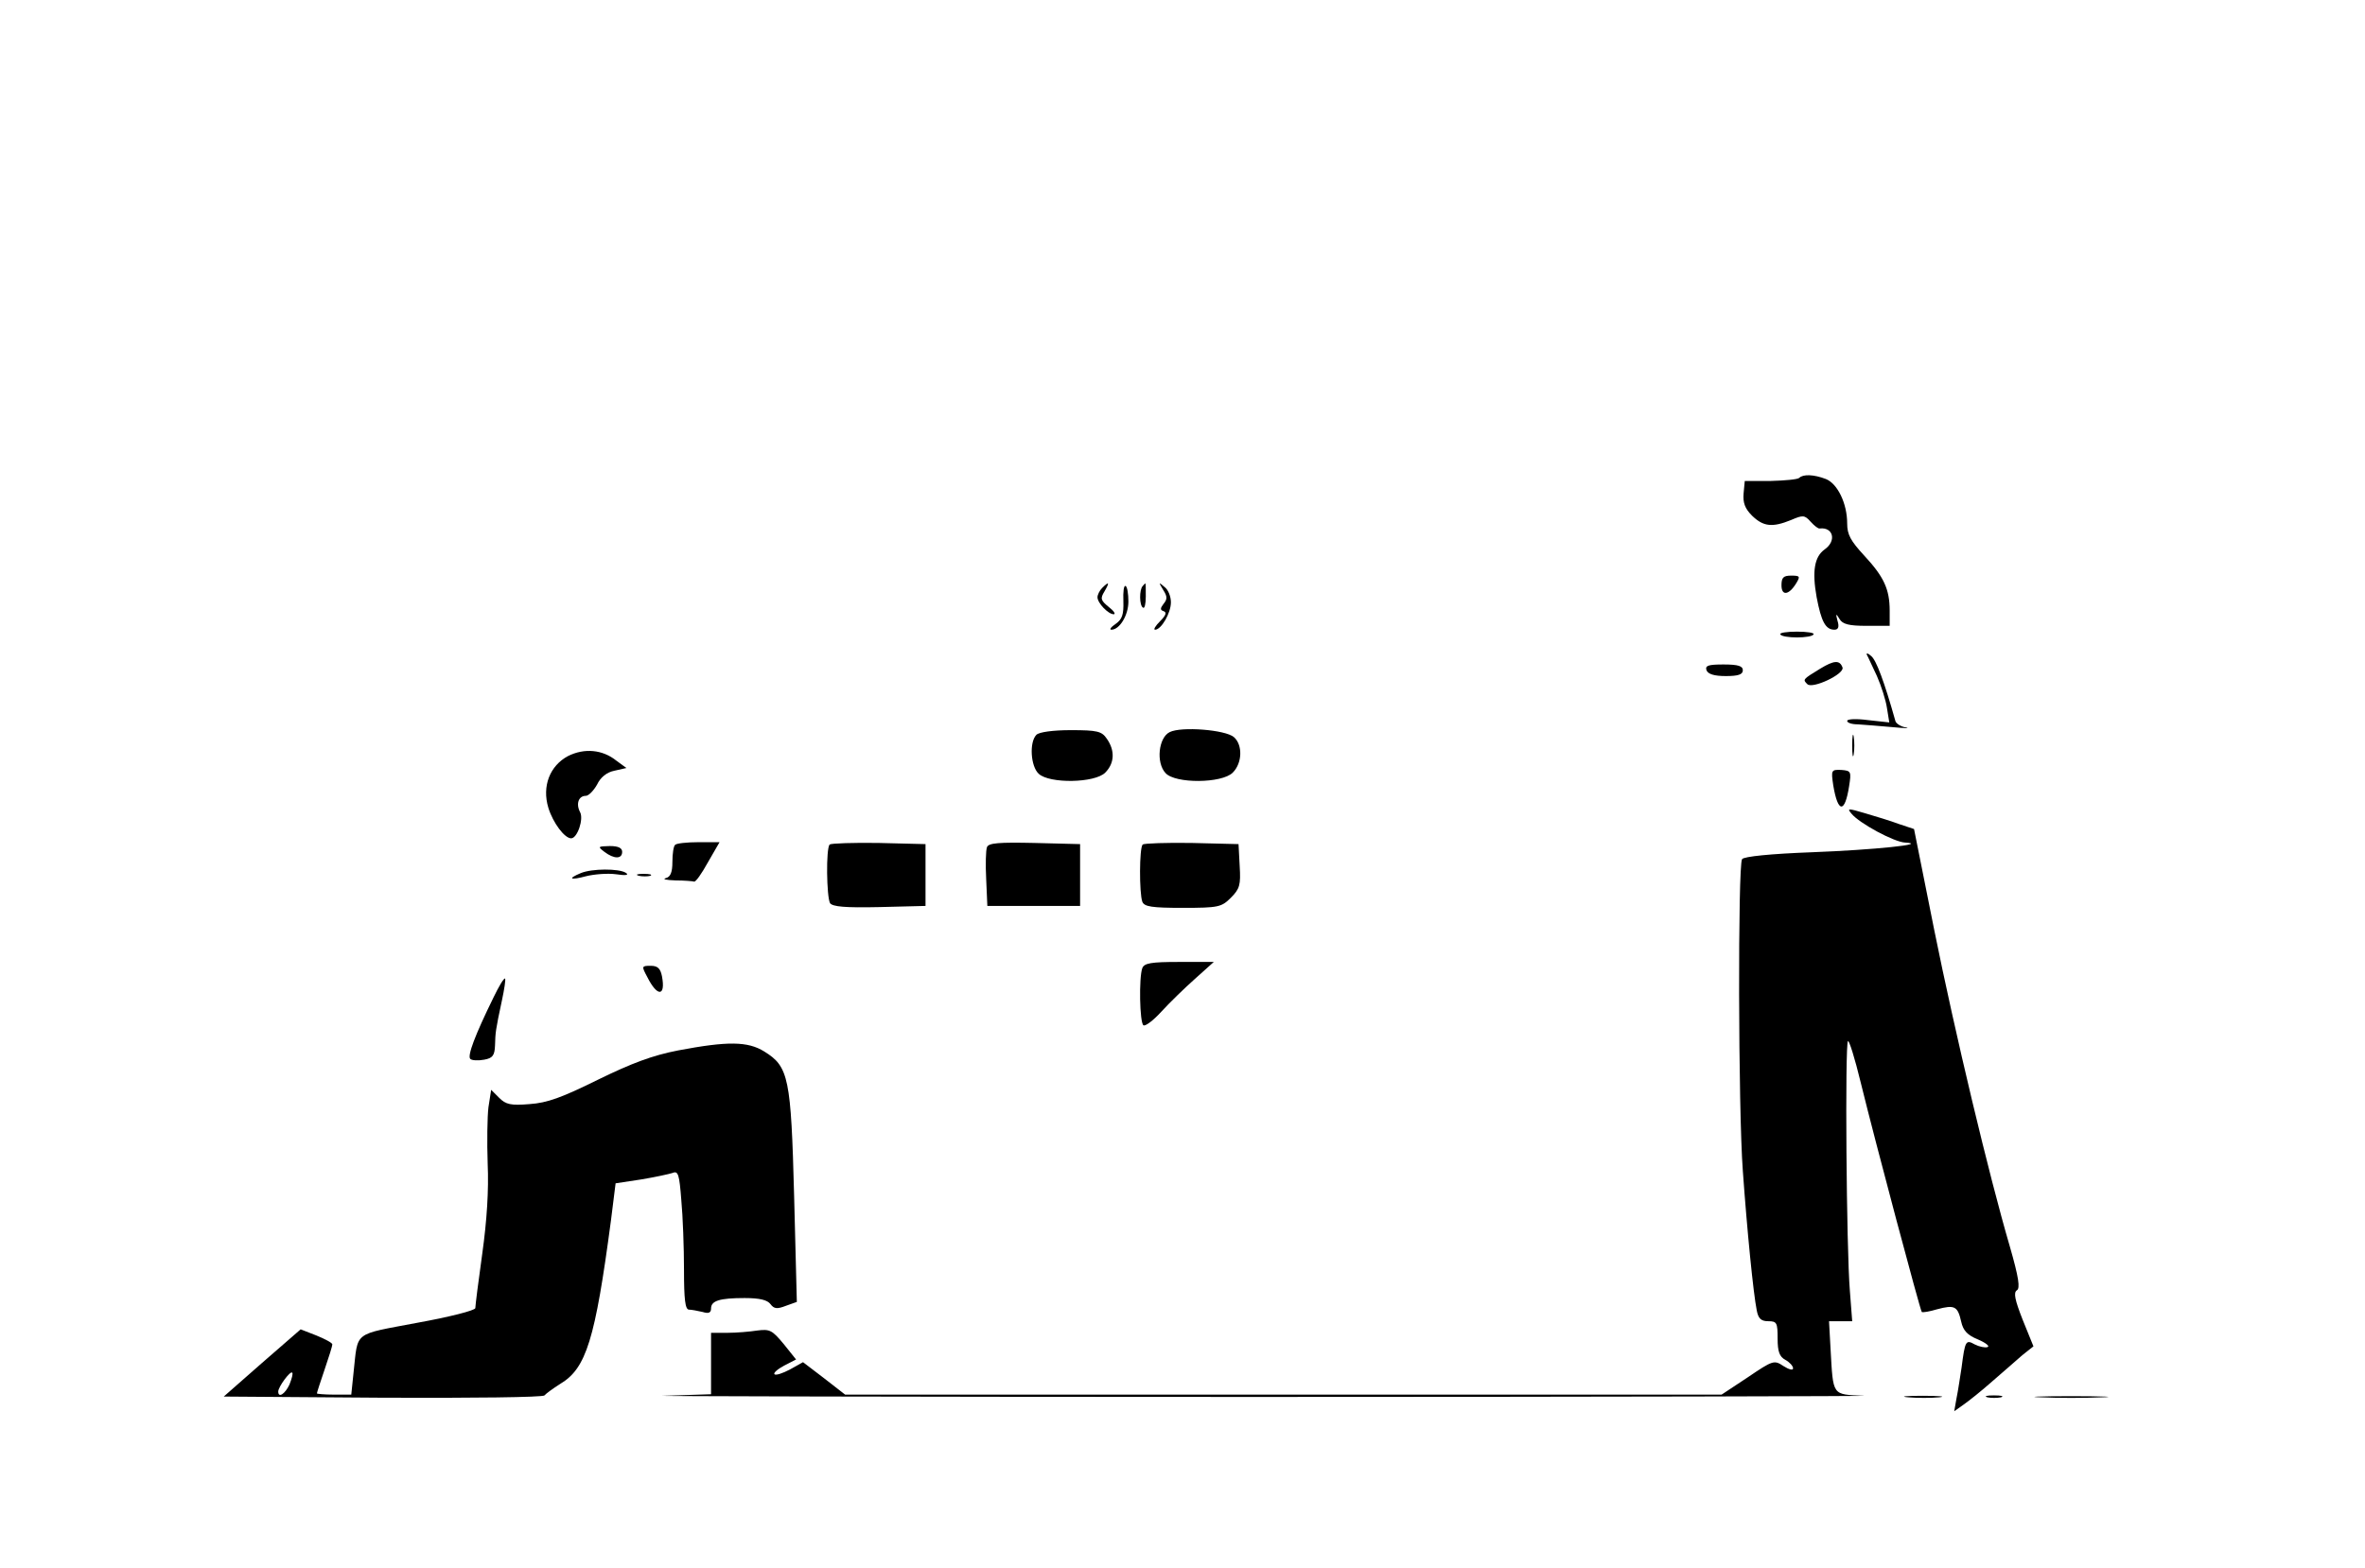<?xml version="1.0" standalone="no"?>
<!DOCTYPE svg PUBLIC "-//W3C//DTD SVG 20010904//EN"
 "http://www.w3.org/TR/2001/REC-SVG-20010904/DTD/svg10.dtd">
<svg version="1.0" xmlns="http://www.w3.org/2000/svg"
 width="612pt" height="406pt" viewBox="0 0 612 406"
 preserveAspectRatio="xMidYMid meet">

<g transform="translate(0,406) scale(0.1,-0.1)"
fill="#000000" stroke="none">
<path d="M4656 2823 c-4 -4 -37 -7 -74 -8 l-67 0 -3 -32 c-2 -24 3 -39 22 -58
29 -28 52 -31 101 -11 30 13 35 13 50 -4 10 -11 20 -19 24 -18 35 4 44 -32 13
-54 -27 -19 -33 -57 -21 -124 12 -63 23 -84 46 -84 10 0 13 7 8 23 -5 19 -4
20 5 5 8 -14 25 -18 70 -18 l60 0 0 39 c0 56 -15 88 -66 143 -35 38 -44 54
-44 83 0 52 -25 103 -55 115 -31 12 -59 13 -69 3z"/>
<path d="M4610 2545 c0 -28 19 -26 38 5 11 18 10 20 -13 20 -20 0 -25 -5 -25
-25z"/>
<path d="M2852 2538 c-7 -7 -12 -18 -12 -24 0 -15 28 -44 42 -44 6 0 0 9 -13
19 -21 17 -22 22 -11 40 14 24 12 27 -6 9z"/>
<path d="M2907 2504 c1 -35 -3 -47 -20 -59 -12 -8 -17 -15 -11 -15 21 0 44 37
44 73 0 20 -3 38 -7 40 -5 3 -7 -15 -6 -39z"/>
<path d="M2957 2543 c-9 -9 -9 -51 1 -56 4 -3 7 10 7 29 0 19 0 34 -1 34 0 0
-4 -3 -7 -7z"/>
<path d="M3010 2533 c11 -17 11 -24 1 -36 -9 -12 -9 -16 0 -19 9 -3 6 -11 -9
-26 -12 -12 -18 -22 -13 -22 16 0 41 43 41 71 0 15 -7 33 -17 40 -15 13 -15
12 -3 -8z"/>
<path d="M4607 2418 c2 -5 22 -8 43 -8 21 0 41 3 43 8 3 4 -17 7 -43 7 -26 0
-46 -3 -43 -7z"/>
<path d="M4831 2365 c3 -5 14 -30 26 -55 11 -25 23 -62 26 -83 l6 -37 -55 6
c-30 4 -54 3 -54 -2 0 -5 12 -9 28 -9 15 -1 54 -4 87 -7 33 -3 50 -4 37 -1
-13 2 -25 10 -27 16 -29 103 -50 159 -63 169 -8 7 -13 9 -11 3z"/>
<path d="M4710 2329 c-46 -28 -45 -28 -33 -40 13 -13 96 26 91 43 -7 20 -22
19 -58 -3z"/>
<path d="M4416 2325 c4 -10 20 -15 50 -15 32 0 44 4 44 15 0 11 -12 15 -50 15
-40 0 -48 -3 -44 -15z"/>
<path d="M3027 2165 c-29 -14 -36 -79 -11 -106 25 -28 146 -27 174 1 25 25 26
72 3 92 -22 19 -136 28 -166 13z"/>
<path d="M2682 2158 c-19 -19 -15 -82 6 -101 28 -26 145 -24 172 3 24 24 26
57 4 88 -13 19 -24 22 -93 22 -46 0 -82 -5 -89 -12z"/>
<path d="M4793 2130 c0 -25 2 -35 4 -22 2 12 2 32 0 45 -2 12 -4 2 -4 -23z"/>
<path d="M1470 2103 c-47 -25 -68 -78 -51 -134 12 -39 42 -79 59 -79 16 0 33
50 23 68 -11 21 -4 42 15 42 7 0 20 13 29 29 9 19 25 32 45 36 l31 7 -26 19
c-36 29 -83 33 -125 12z"/>
<path d="M4744 2027 c12 -72 30 -73 41 -2 6 38 5 40 -20 42 -26 1 -27 0 -21
-40z"/>
<path d="M4791 1954 c20 -25 111 -74 139 -75 64 -4 -82 -19 -240 -25 -107 -4
-178 -11 -182 -18 -11 -17 -10 -647 2 -807 11 -154 27 -316 36 -361 4 -21 11
-28 30 -28 22 0 24 -4 24 -45 0 -34 5 -47 20 -55 11 -6 20 -16 20 -22 0 -6
-11 -3 -25 6 -24 16 -27 15 -92 -29 l-68 -45 -1134 0 -1134 0 -54 42 -55 42
-34 -19 c-19 -10 -37 -16 -40 -12 -3 3 8 13 25 22 l31 16 -32 40 c-30 36 -36
39 -68 35 -19 -3 -54 -6 -77 -6 l-43 0 0 -80 0 -79 -122 -4 c-68 -1 620 -3
1527 -3 908 0 1617 2 1578 3 -83 4 -79 -2 -86 121 l-4 72 30 0 30 0 -6 78 c-9
106 -13 639 -5 647 3 3 18 -45 33 -107 39 -159 154 -590 158 -594 2 -2 20 1
40 7 45 12 53 8 62 -32 5 -23 16 -35 43 -46 21 -9 32 -18 25 -20 -7 -2 -21 1
-33 7 -23 13 -25 10 -34 -60 -4 -25 -9 -60 -13 -79 l-6 -34 24 17 c13 9 47 36
74 60 28 24 63 55 78 68 l29 23 -28 69 c-20 51 -24 70 -15 76 9 5 5 33 -18
113 -54 184 -142 553 -196 821 l-52 260 -39 13 c-21 8 -61 20 -88 28 -44 13
-47 13 -35 -1z"/>
<path d="M1747 1873 c-4 -3 -7 -23 -7 -44 0 -27 -5 -39 -17 -42 -10 -3 1 -5
25 -6 23 0 45 -2 48 -3 4 -2 20 21 36 50 l30 52 -54 0 c-30 0 -58 -3 -61 -7z"/>
<path d="M2147 1874 c-10 -10 -8 -136 1 -152 7 -9 39 -12 128 -10 l119 3 0 80
0 80 -121 3 c-66 1 -123 -1 -127 -4z"/>
<path d="M2554 1867 c-3 -8 -4 -45 -2 -83 l3 -69 120 0 120 0 0 80 0 80 -118
3 c-93 2 -119 0 -123 -11z"/>
<path d="M2957 1874 c-9 -9 -9 -126 -1 -148 5 -13 24 -16 105 -16 92 0 100 2
124 26 23 23 26 33 23 82 l-3 57 -121 3 c-66 1 -123 -1 -127 -4z"/>
<path d="M1564 1855 c25 -19 46 -19 46 0 0 10 -10 15 -32 15 -31 -1 -32 -1
-14 -15z"/>
<path d="M1503 1800 c-36 -15 -27 -19 14 -8 20 5 55 8 77 5 26 -4 35 -2 25 4
-18 11 -87 11 -116 -1z"/>
<path d="M1653 1793 c9 -2 23 -2 30 0 6 3 -1 5 -18 5 -16 0 -22 -2 -12 -5z"/>
<path d="M2956 1554 c-9 -24 -7 -142 3 -148 5 -3 26 13 46 35 21 23 60 61 87
85 l49 44 -90 0 c-72 0 -90 -3 -95 -16z"/>
<path d="M1675 1531 c26 -52 48 -51 38 2 -4 20 -11 27 -29 27 -24 0 -24 -1 -9
-29z"/>
<path d="M1277 1478 c-48 -98 -68 -151 -60 -159 4 -4 20 -5 36 -2 22 4 27 11
28 37 1 33 1 38 18 117 6 28 10 54 8 56 -3 2 -16 -20 -30 -49z"/>
<path d="M1755 1341 c-67 -13 -120 -33 -208 -76 -93 -46 -131 -60 -177 -63
-48 -4 -61 -1 -78 16 l-21 21 -7 -45 c-3 -24 -4 -90 -2 -147 3 -67 -2 -146
-14 -232 -10 -71 -18 -135 -18 -141 0 -6 -67 -23 -150 -38 -168 -32 -153 -20
-165 -128 l-6 -58 -45 0 c-24 0 -44 2 -44 3 0 2 9 30 20 62 11 32 20 61 20 65
0 4 -19 14 -41 23 l-41 16 -100 -87 -99 -87 413 -3 c226 -1 414 1 417 6 3 4
22 18 41 30 67 40 90 114 131 423 l12 96 66 10 c36 6 73 14 82 17 14 6 17 -5
22 -70 4 -42 7 -124 7 -181 0 -76 3 -103 13 -103 6 0 22 -3 35 -6 16 -5 22 -2
22 9 0 20 22 27 87 27 39 0 59 -5 67 -16 9 -12 17 -13 40 -4 l28 10 -7 273
c-8 307 -14 336 -77 375 -43 27 -96 27 -223 3z m-1006 -865 c-11 -24 -29 -36
-29 -18 0 12 31 54 36 49 3 -2 -1 -16 -7 -31z"/>
<path d="M4938 443 c23 -2 59 -2 80 0 20 2 1 4 -43 4 -44 0 -61 -2 -37 -4z"/>
<path d="M5143 443 c9 -2 25 -2 35 0 9 3 1 5 -18 5 -19 0 -27 -2 -17 -5z"/>
<path d="M5283 443 c42 -2 112 -2 155 0 42 1 7 3 -78 3 -85 0 -120 -2 -77 -3z"/>
</g>
</svg>
